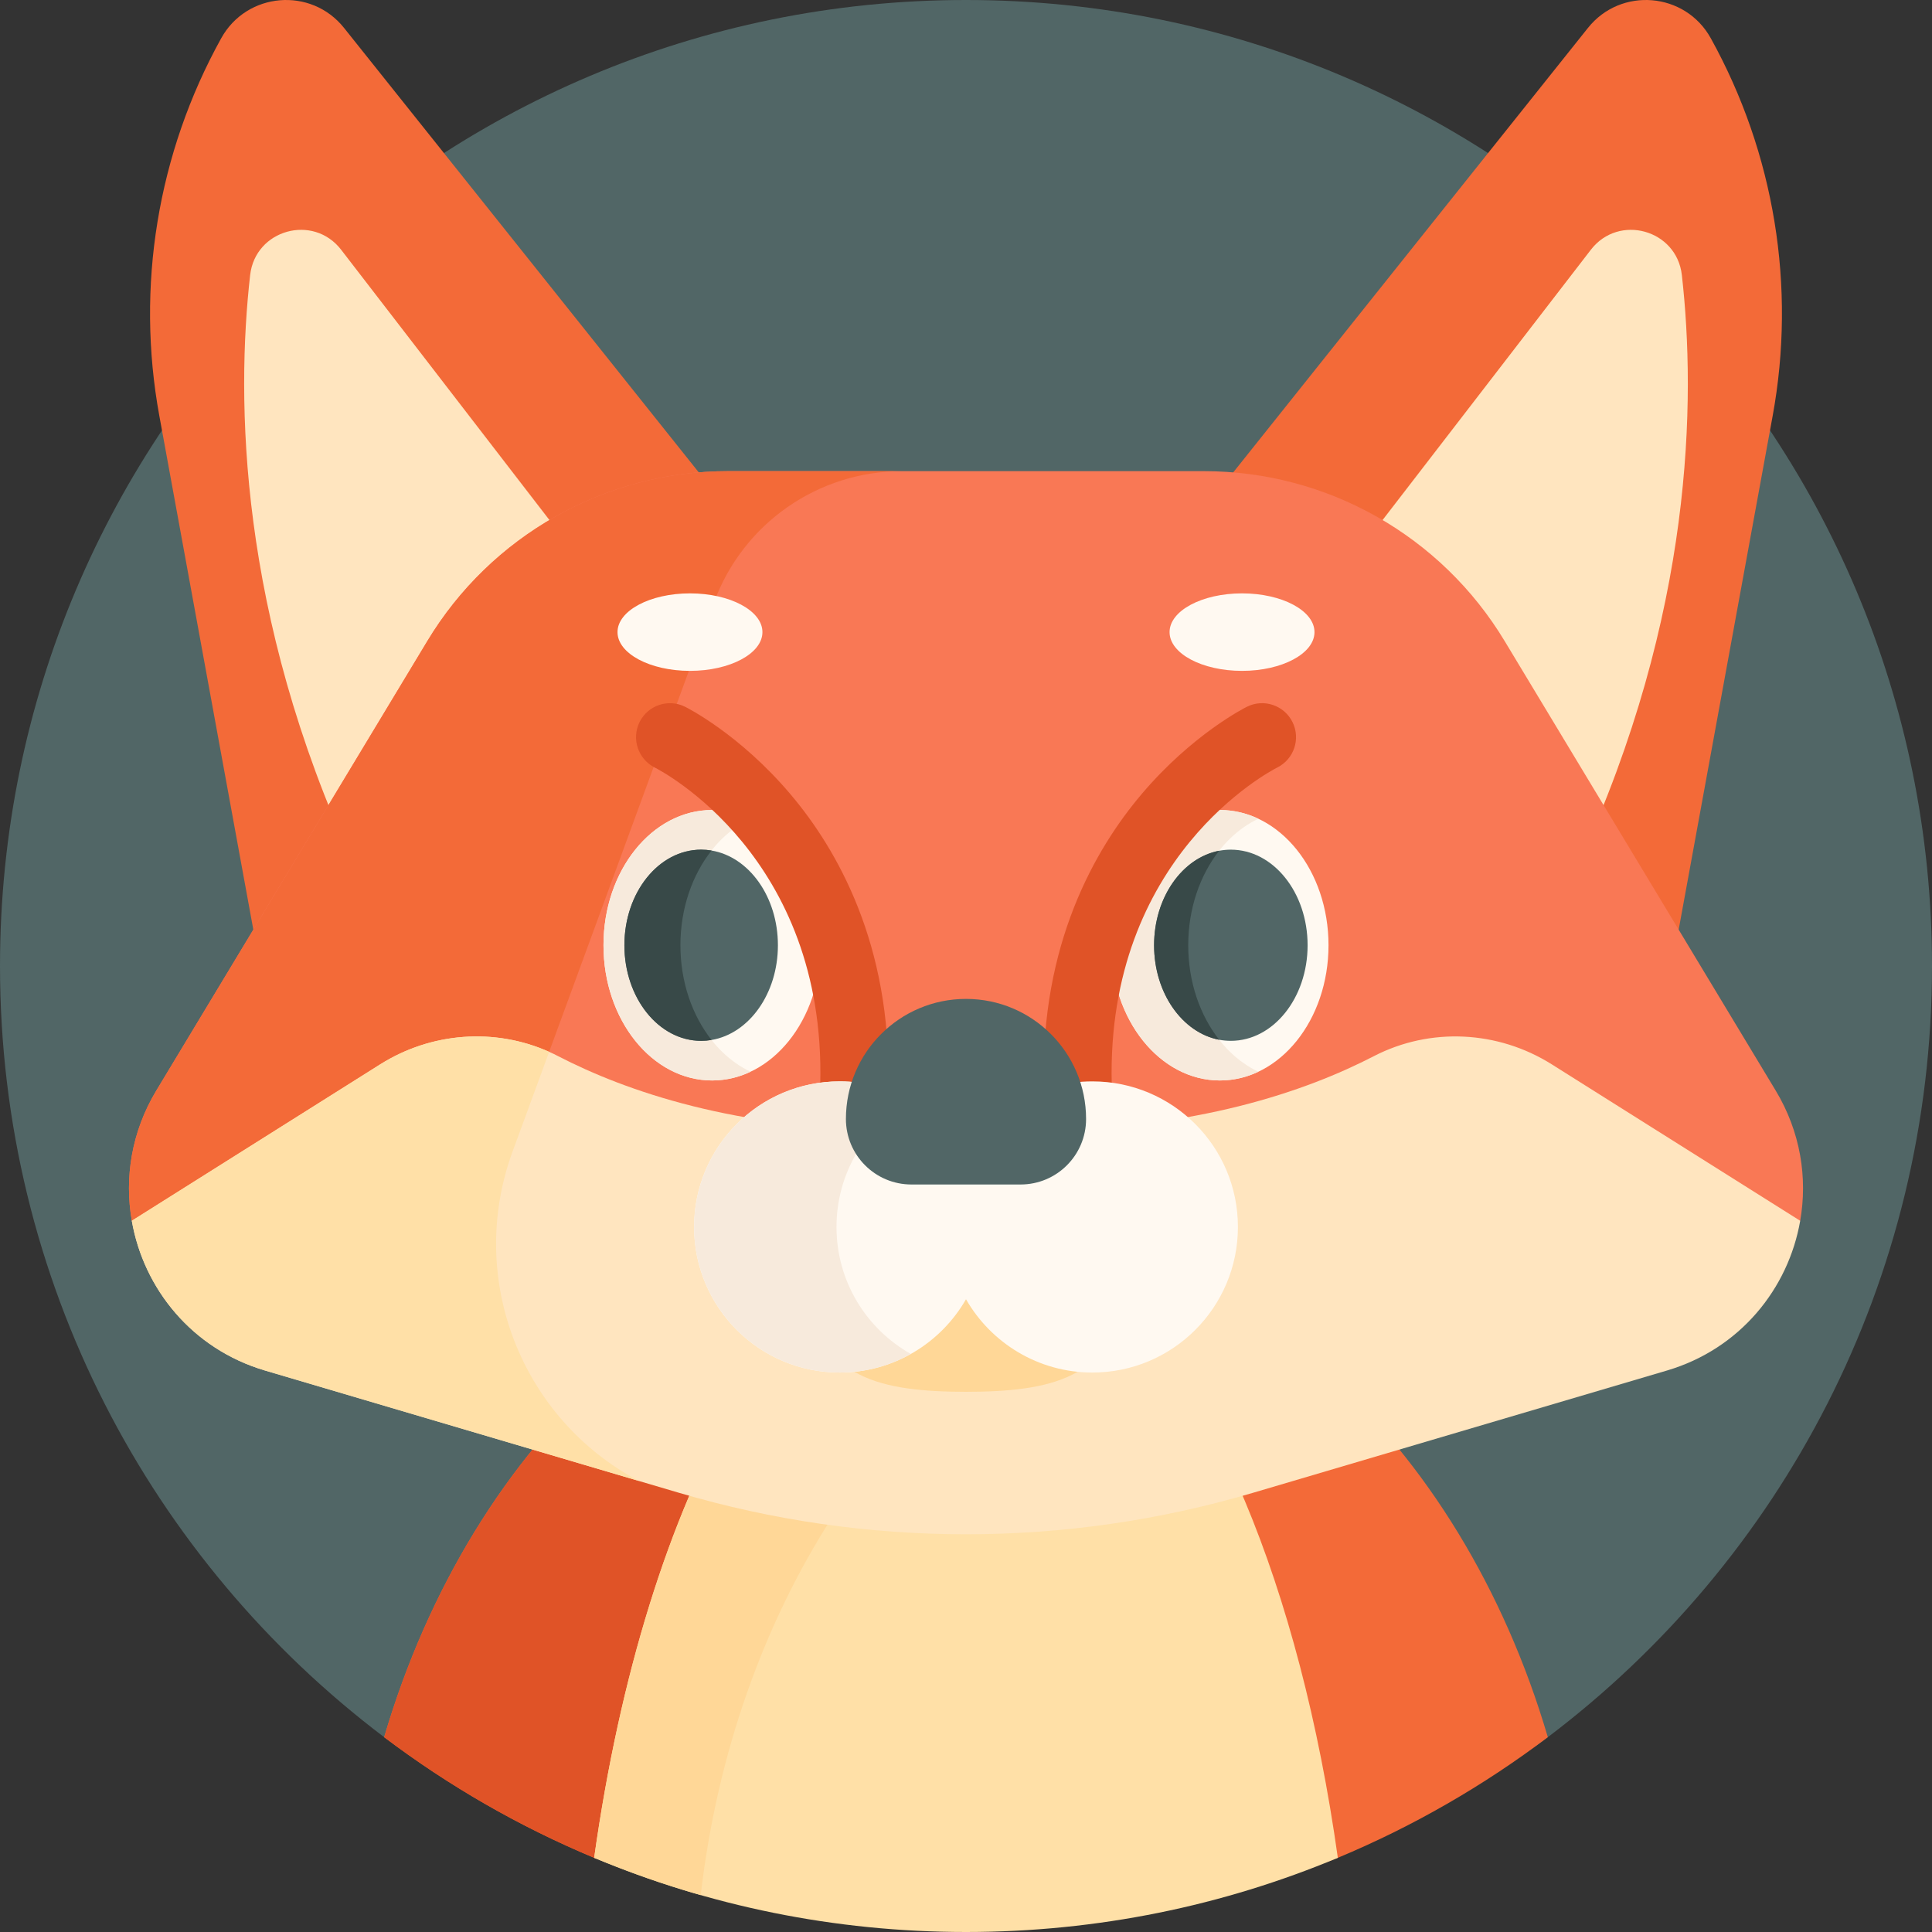 <svg id="Capa_1" enable-background="new 0 0 512 512" height="512" viewBox="0 0 512 512" width="512" xmlns="http://www.w3.org/2000/svg"><rect x="0" y="0" width="512" height="512" fill="#333333" stroke="none"/><g><path d="m512 256c0 83.48-39.97 157.64-101.81 204.37-42.89 32.41-96.29 5.324-154.19 5.324-24.38 0-16.169 6.37-38.509 0-30.7-8.75-90.851 13.435-115.681-5.324-61.84-46.73-101.81-120.89-101.81-204.37 0-141.38 114.62-256 256-256s256 114.62 256 256z" fill="#516666"/><path d="m410.19 460.37c-17.02 12.86-35.69 23.64-55.65 31.97-30.32 12.67-63.61-13.539-98.54-13.539-24.38 0-47.97 3.857-70.3-2.503-9.66-2.75-19.09 19.872-28.24 16.042-19.96-8.33-38.63-19.11-55.65-31.97 23.23-78.95 83.5-135.21 154.19-135.21.38 0 .77 0 1.15.01 70.2.6 129.94 56.68 153.04 135.2z" fill="#f36a38"/><path d="m302.19 333.46c-60.88 22.41-101.96 72.517-111.32 153.247-9.655-2.752-24.257 9.457-33.411 5.636-19.953-8.329-38.628-19.112-55.649-31.972 23.22-78.951 83.49-135.211 154.19-135.211 16.04 0 31.53 2.9 46.19 8.3z" fill="#e05327"/><path d="m354.54 492.34c-30.32 12.67-63.61 19.66-98.54 19.66s-68.22-6.99-98.54-19.66c13.62-97.1 52.6-167.18 98.54-167.18.38 0 .77 0 1.15.01 11.51.3 22.58 5 32.91 13.42 30.41 24.8 54.39 81.87 64.48 153.75z" fill="#ffe0a7"/><path d="m290.06 338.59c-54.84 26.21-95.64 88.36-104.36 163.64-9.66-2.75-19.09-6.06-28.24-9.89 13.62-97.1 52.6-167.18 98.54-167.18.38 0 .77 0 1.15.01 11.51.3 22.58 5 32.91 13.42z" fill="#ffd797"/><g><g fill="#f36a38"><path d="m189.038 130.018-97.867-122.625c-8.728-10.936-25.764-9.504-32.544 2.735-16.873 30.457-22.67 65.821-16.404 100.071l30.632 167.44z"/><path d="m322.962 130.018 97.867-122.625c8.728-10.936 25.764-9.504 32.544 2.735 16.873 30.457 22.67 65.821 16.404 100.071l-30.632 167.44z"/></g><g fill="#ffe5bf"><path d="m348.191 161.437 73.401-95.248c7.404-9.608 22.75-5.351 24.116 6.702 3.733 32.932 3.129 89.758-27.494 156.113-48.564 105.232-70.023-67.567-70.023-67.567z"/><path d="m163.809 161.437-73.402-95.248c-7.404-9.608-22.75-5.351-24.116 6.702-3.733 32.932-3.129 89.758 27.494 156.113 48.565 105.232 70.024-67.567 70.024-67.567z"/></g><path d="m477.07 323.52-89.78 12.65c-14.25-8.97-28.37-18.74-43.32-11.01-17.82 9.22-27.17-25.71-69.71-25.71h-36.52c-42.54 0-71.99 25.21-89.81 15.99-4.43-2.29-9.12-3.82-13.9-4.61-11.36-1.87-23.23.46-33.26 6.77l-65.84 5.92c-1.99-11.38-.09-23.58 6.49-34.5l71.83-119.13c16.84-27.95 47.09-45.03 79.72-45.03h126.06c32.63 0 62.88 17.08 79.72 45.03l71.83 119.13c6.58 10.92 8.48 23.12 6.49 34.5z" fill="#f97855"/><path d="m239.03 124.86c-22.26 0-42.15 13.89-49.81 34.78l-53.38 145.52c-.69 1.88-1.29 3.77-1.81 5.67-11.36-1.87-23.23.46-33.26 6.77l-65.84 5.92c-1.99-11.38-.09-23.58 6.49-34.5l71.83-119.13c16.84-27.95 47.09-45.03 79.72-45.03z" fill="#f36a38"/><g><ellipse cx="188.711" cy="250.498" fill="#fff9f1" rx="28.78" ry="35.836"/><path d="m198.903 284.017c-3.17 1.502-6.607 2.318-10.196 2.318-15.893 0-28.776-16.045-28.776-35.838s12.882-35.838 28.776-35.838c3.589 0 7.026.816 10.196 2.318-10.868 5.127-18.587 18.197-18.587 33.52s7.719 28.394 18.587 33.52z" fill="#f7eadc"/><path d="m206.155 250.501c0 12.824-7.654 23.432-17.59 25.1-.903.152-1.82.231-2.751.231-11.236 0-20.341-11.344-20.341-25.331 0-13.994 9.106-25.331 20.341-25.331.932 0 1.849.079 2.751.231 9.936 1.668 17.59 12.268 17.59 25.1z" fill="#516666"/><ellipse cx="323.289" cy="250.498" fill="#fff9f1" rx="28.78" ry="35.836"/><path d="m333.481 284.017c-3.17 1.502-6.607 2.318-10.196 2.318-15.893 0-28.776-16.045-28.776-35.838s12.882-35.838 28.776-35.838c3.589 0 7.026.816 10.196 2.318-10.868 5.127-18.587 18.197-18.587 33.52s7.719 28.394 18.587 33.52z" fill="#f7eadc"/><path d="m346.528 250.501c0 13.987-9.106 25.331-20.341 25.331-1.054 0-2.087-.101-3.098-.289-9.763-1.863-17.244-12.37-17.244-25.042 0-12.68 7.481-23.179 17.244-25.042 1.011-.188 2.044-.289 3.098-.289 11.235 0 20.341 11.337 20.341 25.331z" fill="#516666"/><g fill="#384948"><path d="m314.893 250.501c0 9.748 3.127 18.587 8.196 25.042-9.763-1.863-17.244-12.37-17.244-25.042 0-12.68 7.481-23.179 17.244-25.042-5.07 6.455-8.196 15.294-8.196 25.042z"/><path d="m180.318 250.501c0 9.777 3.141 18.637 8.246 25.1-.903.152-1.82.231-2.751.231-11.236 0-20.341-11.344-20.341-25.331 0-13.994 9.106-25.331 20.341-25.331.932 0 1.849.079 2.751.231-5.104 6.463-8.246 15.323-8.246 25.1z"/></g></g><g fill="#e05327"><path d="m226.381 296.544c-.076 0-.15-.001-.227-.003-4.969-.123-8.897-4.25-8.775-9.219 1.488-60.304-42.015-82.982-43.867-83.918-4.424-2.235-6.225-7.634-4.008-12.067s7.584-6.248 12.026-4.049c.583.289 14.448 7.258 27.914 23.144 12.34 14.558 26.856 39.792 25.93 77.334-.121 4.893-4.125 8.778-8.993 8.778z"/><path d="m285.619 296.544c-4.868 0-8.872-3.884-8.993-8.778-.926-37.542 13.589-62.777 25.93-77.334 13.466-15.886 27.331-22.854 27.914-23.144 4.455-2.206 9.854-.381 12.059 4.073 2.201 4.446.389 9.832-4.046 12.045-1.927.975-45.348 23.667-43.862 83.916.123 4.969-3.806 9.097-8.775 9.219-.076.002-.152.003-.227.003z"/></g><path d="m477.07 323.52c-3.13 18-15.96 33.97-35.3 39.68l-109.65 32.39c-49.69 14.68-102.55 14.68-152.24 0l-10.57-3.12-99.08-29.27c-19.34-5.71-32.17-21.68-35.3-39.68l65.84-41.46c13.49-8.49 30.31-9.77 44.76-3.31.81.35 1.61.74 2.4 1.15 17.82 9.22 47.27 19.55 89.81 19.55h36.52c42.54 0 71.99-10.33 89.81-19.55 14.96-7.73 32.91-6.81 47.16 2.16z" fill="#ffe5bf"/><path d="m295.798 343.294c0 21.98-17.818 25.549-39.798 25.549s-39.798-3.569-39.798-25.549 17.818-39.799 39.798-39.799 39.798 17.819 39.798 39.799z" fill="#ffd797"/><path d="m289.481 286.577c-14.331 0-26.828 7.82-33.481 19.42-6.653-11.6-19.15-19.42-33.481-19.42-21.307 0-38.58 17.273-38.58 38.58s17.273 38.58 38.58 38.58c14.331 0 26.828-7.82 33.481-19.42 6.653 11.6 19.15 19.42 33.481 19.42 21.307 0 38.58-17.273 38.58-38.58s-17.273-38.58-38.58-38.58z" fill="#fff9f1"/><path d="m221.679 325.157c0 14.45 7.94 27.04 19.7 33.65-5.58 3.15-12.01 4.93-18.86 4.93-21.31 0-38.58-17.27-38.58-38.58 0-21.3 17.27-38.58 38.58-38.58 6.85 0 13.28 1.78 18.86 4.93-11.76 6.611-19.7 19.21-19.7 33.65z" fill="#f7eadc"/><path d="m256 264.721c-17.575 0-31.823 14.248-31.823 31.823 0 9.587 7.772 17.359 17.359 17.359h28.927c9.587 0 17.359-7.772 17.359-17.359.001-17.575-14.247-31.823-31.822-31.823z" fill="#516666"/></g><path d="m169.31 392.47-99.08-29.27c-19.34-5.71-32.17-21.68-35.3-39.68l65.84-41.46c13.49-8.49 30.31-9.77 44.76-3.31l-9.69 26.41c-12.45 33.95 2.63 71.04 33.47 87.31z" fill="#ffe0a7"/><g fill="#fff9f1"><ellipse cx="329.15" cy="167.518" rx="19.202" ry="10.269"/><ellipse cx="182.85" cy="167.518" rx="19.202" ry="10.269"/></g></g></svg>